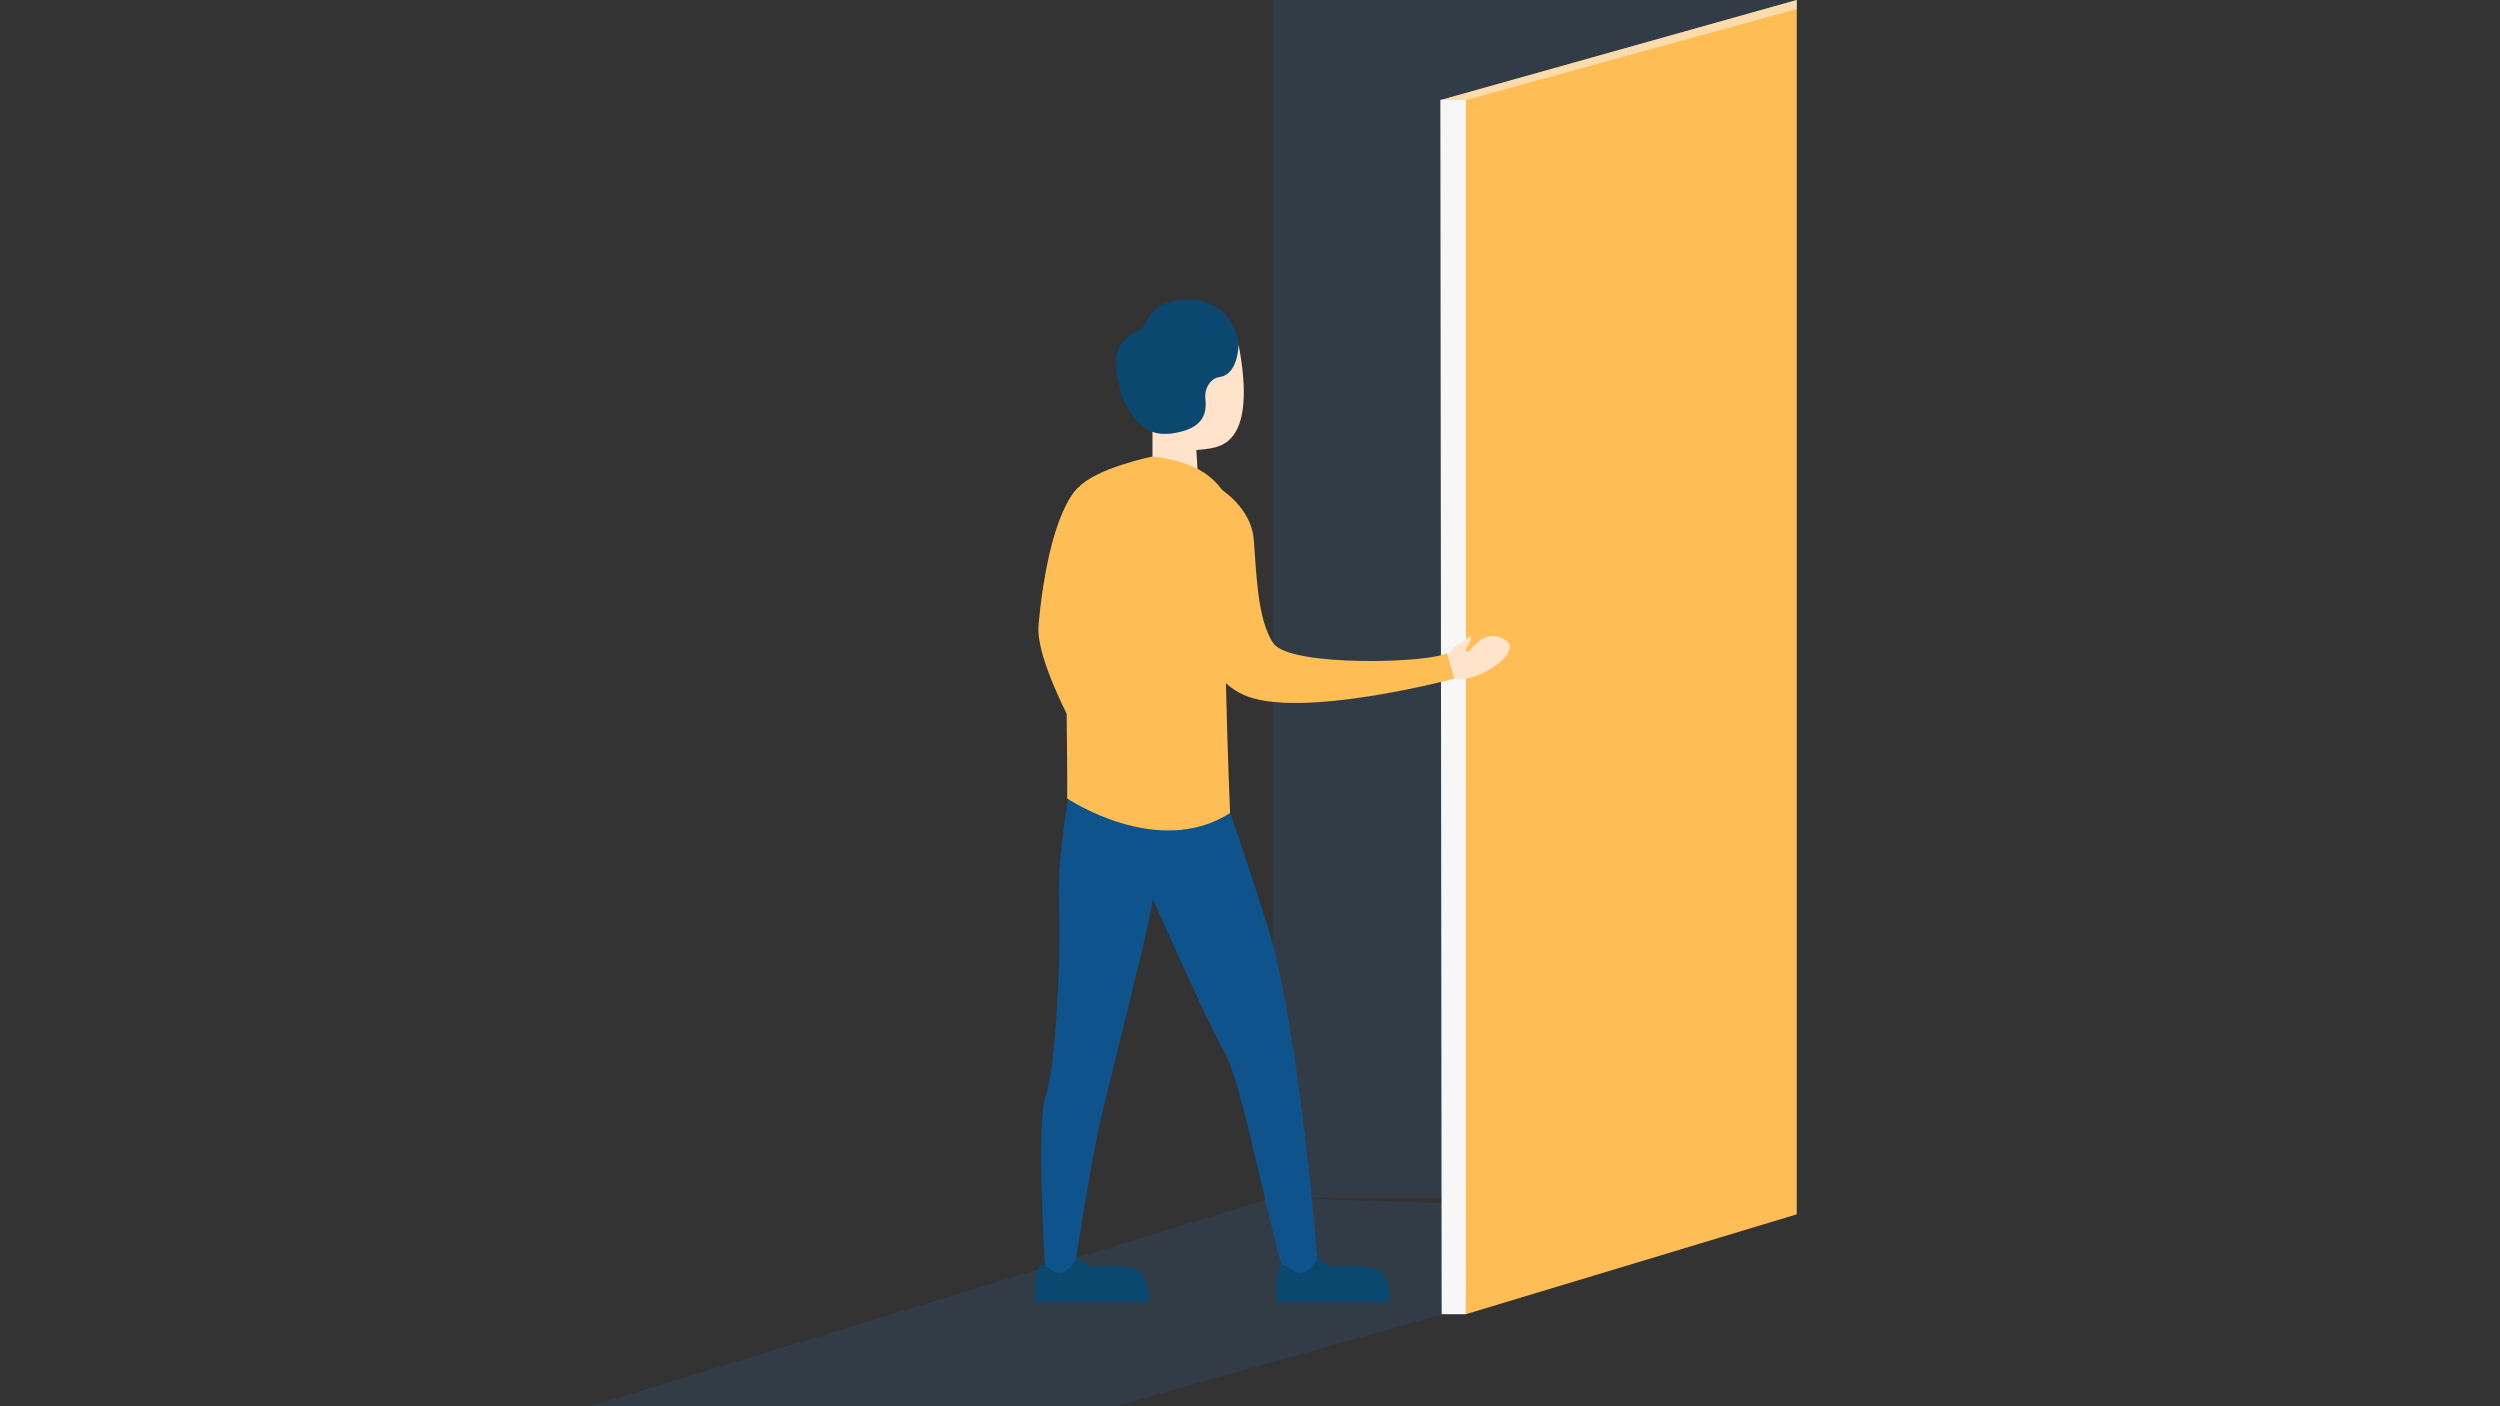<svg xmlns="http://www.w3.org/2000/svg" xmlns:xlink="http://www.w3.org/1999/xlink" version="1.1" id="Opening_a_door" x="0px" y="0px" viewBox="0 0 1920 1080" style="enable-background:new 0 0 1920 1080;" xml:space="preserve">
<rect x="0" y="0" width="1920" height="1080" fill="#333333" stroke="none"/>
<style type="text/css">
	.st0{opacity:0.1;fill:#2A94F4;}
	.st1{fill:#FFBE55;}
	.st2{fill:#F7F7F7;}
	.st3{fill:#FFE3CA;}
	.st4{fill:#0B4870;}
	.st5{fill:#0E538C;}
	.st6{opacity:0.54;fill:#F7F7F7;}
</style>
<g>
	<polygon class="st0" points="856.7,1080 454.1,1079.8 977.3,919.9 1379.9,932.6  "/>
	<rect x="977.3" class="st0" width="402.6" height="920"/>
	<g>
		<polygon class="st1" points="1125.8,1009.3 1379.9,932.6 1379.9,0 1107.2,76.6   "/>
		<polygon class="st2" points="1107.2,1009.3 1125.8,1009.3 1125.8,76.8 1106.2,76.6   "/>
	</g>
	<g>
		<path class="st3" d="M1125.4,499c0,0,0.7,3.7,4.1-0.3c8.8-10.6,17.9-13.2,27.1-6.9c13.8,9.4-24,33.8-39.6,29.4    c-15.6-4.4-4.4-23.1,4.4-27.1c4.4-2,7.3-7.4,8.1-4.5C1130.3,492.6,1125.4,499,1125.4,499z"/>
		<g>
			<path class="st4" d="M951.3,264.6c0,0-3.6-40.7-48.5-33.5c-23.6,3.8-18.6,17.7-28.1,22.5c-21.6,11-19.2,24.1-14.8,44.1     c4.4,20,26.2,52.5,67,31.7C960.3,312.3,951.3,264.6,951.3,264.6z"/>
			<path class="st5" d="M823.9,593.7c0,0-12.5,61.6-10.6,100c1.9,38.4-2.8,129.4-10.3,148.1c-7.5,18.8,0,140.6,0,140.6h20.9     c0,0,12.8-82.5,19.4-113.4c6.6-30.9,42.5-168.8,41.9-179.1c0,0,41.6,94.7,55.6,119.1c14.1,24.4,39.4,161.7,47.8,173.9l24.4-0.9     c0,0-14.1-190.8-40.3-273.3c-26.3-82.5-38.8-115-38.8-115H823.9z"/>
			<path class="st1" d="M828.2,374.3c0,0-22.4,16.6-30.6,105.7c-3.1,33.8,48.1,116.2,48.1,116.2l26.3-49.4L828.2,374.3z"/>
			<path class="st3" d="M937,289.5c-2.6,0.4-5.1,1.4-6.9,3.4c-2.5,2.7-5,7.1-4.4,13.3c1.3,11.3-1.9,20.6-17.5,25     c-15.6,4.4-23.1,0.4-23.1,0.4v29l35,6.9l-1.3-21.9c0,0,11.4-0.6,17.5-3c8.6-3.3,27.1-14.5,14.9-78.1     C951.3,264.6,951.1,287.2,937,289.5z"/>
			<path class="st1" d="M885.1,350.6c0,0-43.1,8.8-56.9,23.8c-13.8,15-8,180.6-8.6,238.8c0,0,69.5,46.9,125.1,11.2     c0,0-7.8-184.7-2.2-242.5C933.9,368.7,922.6,355,885.1,350.6z"/>
			<path class="st4" d="M1012.9,965.1c0,0,2.8,7.5,12.2,7.5c9.4,0,27.2-2.8,35.6,4.7s6.7,22.5,6.7,22.5h-87.1c0,0-1.9-22.3,3.6-27.5     C989.5,967,997,991.4,1012.9,965.1z"/>
			<path class="st4" d="M827.8,965.1c0,0,2.8,7.5,12.2,7.5c9.4,0,27.2-2.8,35.6,4.7s6.7,22.5,6.7,22.5h-87.1c0,0-1.9-22.3,3.6-27.5     C804.4,967,811.9,991.4,827.8,965.1z"/>
			<path class="st1" d="M937.9,375.9c0,0,22.8,14.2,24.9,37.7s2.4,62,15.2,80.5c12.8,18.5,122.6,15.1,133.2,7.3l5.7,19.8     c0,0-119,31.7-161.7,12.5C912.6,514.5,918.7,454.1,937.9,375.9z"/>
		</g>
	</g>
</g>
<polygon class="st6" points="1125.8,76.8 1379.9,6.9 1379.9,0 1107.2,76.6 "/>
</svg>